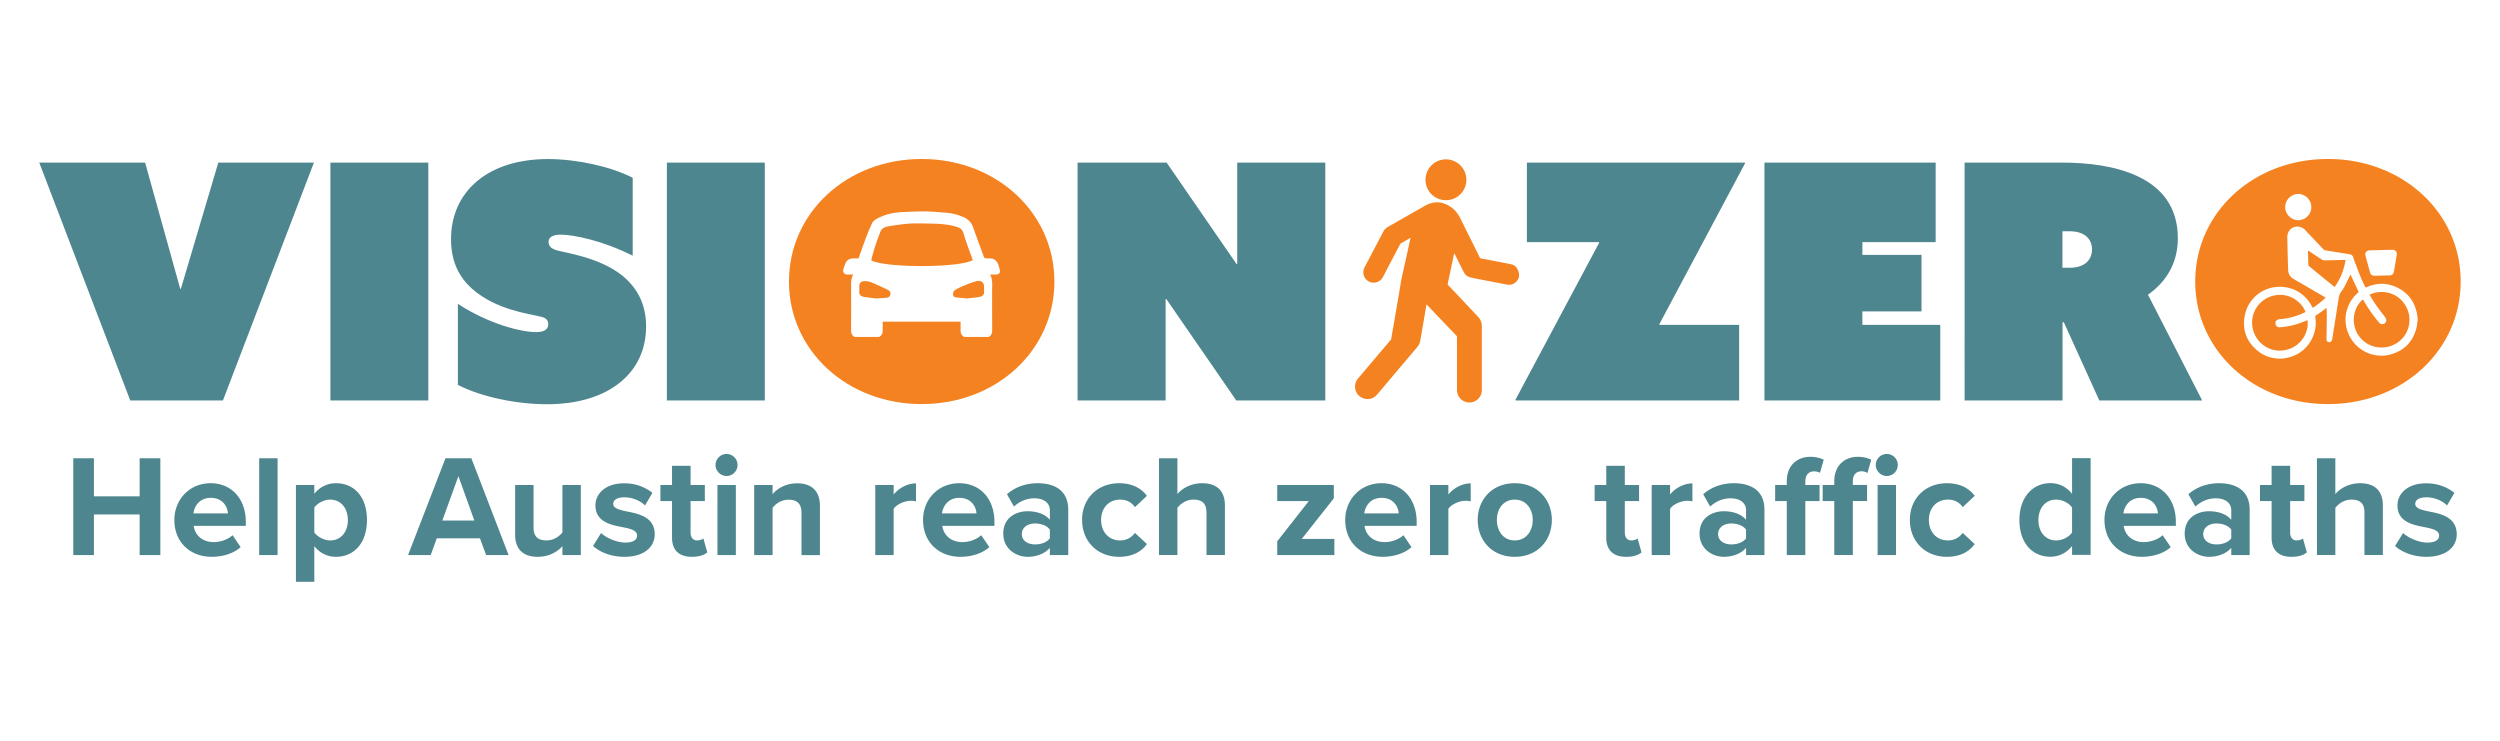 <svg width="270" height="80" version="1.1" id="Layer_1" xmlns="http://www.w3.org/2000/svg" x="0" y="0" viewBox="0 0 324.76 65.12" xml:space="preserve"><style>.st0{fill:#4d868e}.st1{fill:#f58220}</style><path class="st0" d="M86.63 5.57h12.72v30.9H86.63zM5.1 5.57h13.75l4.56 16.39h.09l4.86-16.39h12.42l-11.82 30.9H16.92zM42.92 5.57h12.72v30.9H42.92zM59.48 23.92c4.14 2.69 8.32 3.67 10.16 3.67 1.28 0 1.58-.51 1.58-1.02 0-.6-.38-.85-.94-.98-1.49-.38-5.8-.85-8.96-3.63-1.62-1.45-2.73-3.46-2.73-6.44 0-6.19 4.78-10.41 12.59-10.41 3.76 0 8.2.98 11.01 2.43v10.12c-4.01-2.01-7.77-2.73-9.35-2.73-1.24 0-1.58.47-1.58.94 0 .64.47.89.98 1.07 1.28.38 5.55.9 8.58 3.29 2.09 1.71 3.11 3.88 3.11 6.66 0 5.93-4.78 10.07-12.89 10.07-3.88 0-8.53-.94-11.56-2.52V23.92zM139.98 5.57h11.57l9.09 13.19.08-.04V5.57h11.44v30.9H160.6l-9.1-13.19-.08.05v13.14h-11.44zM207.74 15.98l-.04-.08h-9.35V5.57h28.3l.04.09-11.14 20.91.04.08h10.33v9.82H196.9l-.04-.09zM229.21 5.57h22.24V15.9h-9.52v1.66h7.68v7.34h-7.68v1.75h10.12v9.82h-22.84zM255.21 5.57h12.68c6.36 0 15.02 1.58 15.02 9.82 0 3.33-1.58 5.72-3.88 7.34l7.04 13.74h-13.36l-4.61-10.16h-.17v10.16h-12.72V5.57zm13.65 13.66c2.01 0 2.9-1.07 2.9-2.39s-.94-2.35-2.9-2.35h-.94v4.74h.94z"/><path class="st1" d="M125.14 14.69c-.14-.46-.46-.65-.85-.77-1.02-.31-2.09-.4-3.15-.42-1.3-.03-2.61-.09-3.91.08-.65.09-1.3.17-1.94.29-.4.08-.77.27-.93.7-.47 1.21-.9 2.43-1.18 3.7 1.85.99 11.37.99 13.19-.03-.43-1.17-.86-2.35-1.23-3.55zM115.37 22.12c-.57-.28-1.15-.55-1.73-.81-.46-.2-.92-.38-1.44-.34-.33.03-.57.25-.57.58-.01.23.02.46-.01.69-.05.52.25.71.64.78.56.1 1.13.14 1.7.21 0-.01.01-.02.01-.03.39-.02.77-.04 1.16-.07.31-.02.47-.15.55-.45a.553.553 0 00-.31-.56z"/><path class="st1" d="M119.73 5.1c-9.69 0-17.24 6.96-17.24 15.92s7.55 15.92 17.24 15.92 17.24-6.96 17.24-15.92S129.41 5.1 119.73 5.1zm9.67 15.01c-.24.01-.49 0-.78 0 .39.72.25 1.47.26 2.2.01 1.68-.01 3.35.01 5.03 0 .39-.09.68-.44.88h-3.19c-.38-.2-.5-.53-.48-.93.02-.35 0-.71 0-1.06h-10.11c0 .36-.01.71 0 1.06.02.41-.1.73-.48.93H111c-.34-.2-.44-.49-.44-.88.02-2 .01-4.01 0-6.01 0-.41.06-.81.26-1.22-.25 0-.48-.01-.7 0-.38.03-.71-.26-.56-.7.09-.26.16-.53.28-.79.18-.4.52-.59.95-.61.25-.01.49 0 .74 0 .31-.88.61-1.76.94-2.63.24-.65.51-1.28.8-1.91.17-.37.54-.57.89-.74.64-.31 1.31-.53 2.01-.63.3-.04.61-.09.91-.1 1.07-.04 2.13-.1 3.2-.09.9.01 1.8.11 2.71.18.77.05 1.5.26 2.2.57.62.28 1.03.73 1.25 1.39.44 1.28.92 2.54 1.39 3.81.02.07.12.13.2.14.13.02.27.01.4.01.7-.03 1.08.26 1.29.91.06.18.1.36.15.54.12.38-.08.64-.47.65z"/><path class="st1" d="M127.67 21.17c-.25-.31-.62-.25-.92-.17-.57.16-1.13.39-1.68.62-.35.14-.7.31-1.02.52-.14.09-.25.32-.25.49-.01.21.11.43.39.45.44.04.87.08 1.39.14.5-.06 1.07-.1 1.63-.2.37-.07.68-.26.63-.76-.02-.23.01-.46-.01-.69a.74.74 0 00-.16-.4zM188.94 17.37c.03.06.05.09.06.12.37.75.74 1.5 1.12 2.24.03.06.06.11.09.16.14.25.34.43.62.53.23.09.46.13.7.18l1.86.36c.62.12 1.24.24 1.85.36.2.04.41.08.61.11.46.06.85-.1 1.16-.43.1-.11.18-.24.24-.37.1-.2.09-.42.07-.63-.03-.22-.1-.42-.2-.61-.19-.37-.51-.55-.9-.63-.95-.19-1.89-.37-2.84-.55-.34-.07-.67-.13-1.01-.19-.07-.01-.11-.05-.14-.12-.75-1.52-1.51-3.03-2.26-4.55-.13-.25-.24-.51-.38-.75-.29-.52-.66-.96-1.16-1.29-.38-.25-.78-.44-1.23-.53-.42-.08-.84-.06-1.26.05-.27.07-.52.17-.76.31-1.54.88-3.08 1.75-4.62 2.63-.15.08-.29.18-.43.27-.18.12-.33.29-.43.49-.81 1.55-1.62 3.1-2.44 4.65-.32.61-.11 1.28.27 1.63.62.57 1.62.44 2.06-.28.11-.18.2-.37.3-.56.66-1.26 1.32-2.51 1.98-3.77.04-.07.09-.13.16-.17.36-.2.71-.41 1.07-.62.03-.02.07-.04.12-.06v.07l-.57 2.6c-.19.87-.39 1.74-.58 2.61-.08.39-.14.78-.2 1.18-.11.63-.21 1.25-.32 1.88-.11.62-.21 1.24-.32 1.86-.1.62-.21 1.23-.32 1.84-.06.36-.13.71-.18 1.07-.01.06-.03.1-.07.14l-2.64 3.12c-.53.62-1.06 1.25-1.59 1.88-.31.36-.44.78-.39 1.25.07.65.51 1.18 1.13 1.36.69.2 1.27.01 1.74-.53.52-.6 1.03-1.21 1.54-1.82 1.17-1.39 2.35-2.78 3.52-4.16.15-.17.29-.35.39-.55.09-.2.14-.41.17-.62.14-.8.28-1.59.41-2.39l.36-2.07c0-.02.01-.04.02-.07.03.02.05.04.07.06 1.27 1.34 2.54 2.67 3.82 4.01.05.05.06.11.06.18v6.8c0 .28.04.54.17.78.25.49.65.79 1.19.88.86.15 1.7-.44 1.85-1.33.02-.11.02-.22.02-.33v-8.23c0-.49-.18-.9-.52-1.25-.37-.38-.72-.77-1.08-1.15-.92-.98-1.84-1.96-2.77-2.93-.06-.06-.08-.11-.06-.2.22-1.02.43-2.04.65-3.06.05-.26.11-.51.16-.77.04-.03.05-.05.06-.09M190.49 7.81a2.659 2.659 0 00-2.66-2.66 2.65 2.65 0 00-2.65 2.66c0 1.47 1.18 2.64 2.65 2.64 1.48.01 2.65-1.18 2.66-2.64M298.8 26.41c-.84.3-1.72.48-2.61.55-.33.03-.58-.18-.6-.48-.02-.32.2-.55.54-.57 1.15-.08 2.23-.39 3.27-.88.04-.01.07-.04.1-.05-.56-1.45-2.3-2.61-4.22-2.11-2 .52-3.1 2.5-2.61 4.39.52 1.98 2.47 3.13 4.42 2.61 1.95-.51 2.89-2.4 2.66-3.83-.32.12-.63.26-.95.37zM301.9 18.27c-.08 0-.17-.03-.23-.07-.6-.39-1.21-.8-1.83-1.21-.01.07-.02.12-.02.17.01.55.02 1.09.04 1.64 0 .08.04.18.1.23 1.09.89 2.18 1.78 3.28 2.67.01.01.02.01.05.02a8.262 8.262 0 001.41-3.51h-.21c-.87.02-1.73.05-2.59.06z"/><path class="st1" d="M302.41 5.1c-9.69 0-17.24 6.96-17.24 15.92s7.55 15.92 17.24 15.92c9.69 0 17.24-6.96 17.24-15.92.01-8.96-7.55-15.92-17.24-15.92zm5.44 11.87c.48-.02.96-.02 1.44-.04.51-.01 1.03-.03 1.54-.03.34 0 .57.29.52.62-.12.74-.24 1.47-.37 2.21-.05.32-.24.48-.56.49-.65.02-1.3.03-1.95.05-.31.01-.51-.14-.59-.44-.2-.7-.39-1.4-.58-2.1-.13-.47.07-.74.55-.76zm-10.63-6.67c.27-.35.64-.54 1.05-.65.17 0 .34-.01.51-.01.03.01.07.03.11.04 1.25.27 1.78 1.75.98 2.74-.6.73-1.63.84-2.36.26-.75-.61-.87-1.63-.29-2.38zm16.68 16.78c-.45 1.76-1.57 2.9-3.31 3.4-1.8.52-3.78-.16-4.91-1.64-1.51-1.98-1.26-4.67.59-6.34.05-.04.1-.09.13-.12-.36-.78-.72-1.54-1.06-2.28-.25.5-.5 1.03-.76 1.54-.11.21-.23.42-.38.6-.23.29-.34.6-.4.96-.27 1.76-.55 3.51-.83 5.26-.05.35-.28.52-.54.41-.13-.06-.21-.15-.21-.3.02-.96.03-1.92.04-2.88 0-.42-.02-.84-.03-1.26-.15.12-.32.26-.51.39-.27.2-.55.39-.83.57-.11.07-.14.15-.12.27.16 1.08-.03 2.09-.57 3.04-.63 1.08-1.54 1.79-2.74 2.14-.27.08-.55.12-.82.18-.24.01-.47.01-.71.02-.06-.01-.13-.03-.19-.03-.8-.07-1.53-.32-2.18-.78-1.62-1.16-2.31-2.76-1.97-4.72.43-2.46 2.71-4.08 5.14-3.77 1.48.19 2.62.93 3.41 2.18.1.16.19.34.3.52.6-.4 1.16-.82 1.66-1.33-.03-.03-.04-.04-.05-.04-1.35-.78-2.69-1.57-4.04-2.34-.48-.27-.75-.66-.77-1.2-.05-1.43-.08-2.85-.11-4.28-.01-.58.32-1.08.8-1.27a1.38 1.38 0 011.53.36c.78.83 1.56 1.65 2.35 2.48.06.06.14.13.22.14 1.02.17 2.04.33 3.07.49.44.07.58.22.67.67l.03.09c.3.78.59 1.57.91 2.35.17.42.39.83.58 1.23.04 0 .05 0 .07-.01.02-.01.04-.01.06-.02 1.35-.6 2.69-.6 4.01.05 1.4.69 2.24 1.83 2.54 3.36.04.2.06.41.09.62 0 .07 0 .13.01.2-.06.36-.08.73-.17 1.09z"/><path class="st1" d="M307.81 22.73c.29.46.55.93.86 1.37.37.53.77 1.04 1.16 1.54.21.28.22.59-.02.79-.24.2-.56.16-.78-.1-.68-.8-1.28-1.65-1.81-2.55-.09-.15-.17-.29-.26-.44-1.07.82-1.66 2.76-.74 4.42.95 1.72 3.15 2.34 4.91 1.39 1.75-.95 2.39-3.15 1.41-4.92-.98-1.76-3.1-2.29-4.73-1.5z"/><path class="st0" d="M18.14 51.28H12.2v5.27H9.52V43.98h2.68v4.94h5.94v-4.94h2.69v12.57h-2.69zM27.37 47.22c2.71 0 4.56 2.04 4.56 5.01v.53h-6.77c.15 1.15 1.07 2.11 2.62 2.11.85 0 1.85-.34 2.43-.9l1.05 1.55c-.91.83-2.34 1.26-3.75 1.26-2.77 0-4.86-1.86-4.86-4.79.01-2.64 1.95-4.77 4.72-4.77m-2.24 3.92h4.48c-.06-.87-.66-2.02-2.24-2.02-1.49.01-2.13 1.12-2.24 2.02M33.67 43.98h2.39v12.57h-2.39zM38.44 60.02V47.45h2.39v1.15c.7-.89 1.7-1.38 2.81-1.38 2.34 0 4.03 1.73 4.03 4.77 0 3.03-1.7 4.79-4.03 4.79-1.07 0-2.07-.45-2.81-1.39v4.64h-2.39zm4.45-10.67c-.77 0-1.66.45-2.06 1.04v3.22c.4.57 1.28 1.04 2.06 1.04 1.38 0 2.3-1.07 2.3-2.66-.01-1.56-.93-2.64-2.3-2.64M62.35 54.38h-5.61l-.79 2.17h-2.94l4.86-12.57h3.36l4.84 12.57h-2.92l-.8-2.17zm-4.89-2.31h4.16l-2.07-5.77-2.09 5.77zM73.06 55.4c-.62.7-1.72 1.38-3.2 1.38-2 0-2.94-1.09-2.94-2.87v-6.46h2.39v5.52c0 1.26.66 1.68 1.68 1.68.92 0 1.66-.51 2.07-1.04v-6.16h2.39v9.1h-2.39V55.4zM78.08 53.69c.66.62 2.02 1.24 3.15 1.24 1.04 0 1.53-.36 1.53-.92 0-.64-.79-.87-1.83-1.07-1.56-.3-3.58-.68-3.58-2.85 0-1.53 1.34-2.86 3.73-2.86 1.54 0 2.77.53 3.67 1.24l-.96 1.64c-.55-.58-1.58-1.06-2.7-1.06-.87 0-1.43.32-1.43.85 0 .56.72.77 1.73.98 1.56.3 3.66.72 3.66 2.98 0 1.66-1.41 2.92-3.94 2.92-1.58 0-3.11-.53-4.07-1.41l1.04-1.68zM87.3 54.29v-4.75h-1.51v-2.09h1.51v-2.49h2.41v2.49h1.85v2.09h-1.85v4.11c0 .57.3 1 .83 1 .36 0 .7-.13.83-.26l.51 1.81c-.36.32-1 .58-2 .58-1.68 0-2.58-.87-2.58-2.49M92.95 44.85c0-.79.66-1.43 1.43-1.43a1.43 1.43 0 110 2.86c-.77 0-1.43-.64-1.43-1.43m.25 2.6h2.39v9.1H93.2v-9.1zM104.11 51.05c0-1.26-.66-1.69-1.68-1.69-.94 0-1.68.53-2.07 1.07v6.12h-2.39v-9.1h2.39v1.19c.58-.7 1.7-1.41 3.19-1.41 2 0 2.96 1.13 2.96 2.9v6.43h-2.39v-5.51zM113.7 47.45h2.39v1.24c.64-.81 1.77-1.45 2.9-1.45v2.34c-.17-.04-.4-.08-.66-.08-.79 0-1.85.45-2.24 1.04v6.01h-2.39v-9.1zM124.62 47.22c2.71 0 4.56 2.04 4.56 5.01v.53h-6.77c.15 1.15 1.07 2.11 2.62 2.11.85 0 1.85-.34 2.43-.9l1.06 1.55c-.91.83-2.34 1.26-3.75 1.26-2.77 0-4.86-1.86-4.86-4.79-.01-2.64 1.94-4.77 4.71-4.77m-2.25 3.92h4.48c-.06-.87-.66-2.02-2.24-2.02-1.48.01-2.12 1.12-2.24 2.02M136.38 55.61c-.62.74-1.7 1.17-2.88 1.17-1.45 0-3.17-.98-3.17-3.02 0-2.13 1.72-2.9 3.17-2.9 1.21 0 2.28.38 2.88 1.11v-1.26c0-.92-.79-1.53-2-1.53-.98 0-1.88.36-2.66 1.07l-.91-1.6c1.11-.98 2.54-1.43 3.98-1.43 2.07 0 3.98.83 3.98 3.45v5.88h-2.39v-.94zm0-2.37c-.4-.53-1.15-.79-1.92-.79-.94 0-1.72.49-1.72 1.38 0 .85.77 1.34 1.72 1.34.77 0 1.53-.26 1.92-.79v-1.14zM145.39 47.22c1.86 0 3 .81 3.6 1.64l-1.56 1.47c-.43-.64-1.09-.98-1.92-.98-1.45 0-2.47 1.06-2.47 2.64s1.02 2.66 2.47 2.66c.83 0 1.49-.38 1.92-.98l1.56 1.45c-.6.85-1.73 1.66-3.6 1.66-2.81 0-4.82-1.98-4.82-4.79-.01-2.79 2.01-4.77 4.82-4.77M156.72 51.01c0-1.26-.66-1.66-1.7-1.66-.92 0-1.66.53-2.07 1.07v6.12h-2.39V43.98h2.39v4.65c.58-.7 1.71-1.41 3.21-1.41 2 0 2.96 1.09 2.96 2.86v6.46h-2.39v-5.53zM165.92 54.76l4.1-5.22h-4.1v-2.09h7.35v1.73l-4.17 5.28h4.24v2.09h-7.42zM179.47 47.22c2.71 0 4.56 2.04 4.56 5.01v.53h-6.77c.15 1.15 1.07 2.11 2.62 2.11.85 0 1.85-.34 2.43-.9l1.05 1.55c-.91.83-2.34 1.26-3.75 1.26-2.77 0-4.86-1.86-4.86-4.79.01-2.64 1.95-4.77 4.72-4.77m-2.25 3.92h4.48c-.06-.87-.66-2.02-2.24-2.02-1.48.01-2.12 1.12-2.24 2.02M185.76 47.45h2.39v1.24c.64-.81 1.77-1.45 2.9-1.45v2.34c-.17-.04-.4-.08-.66-.08-.79 0-1.85.45-2.24 1.04v6.01h-2.39v-9.1zM191.96 51.99c0-2.58 1.81-4.77 4.81-4.77 3.02 0 4.82 2.19 4.82 4.77 0 2.6-1.81 4.79-4.82 4.79-3 0-4.81-2.19-4.81-4.79m7.15 0c0-1.41-.85-2.64-2.34-2.64-1.49 0-2.32 1.22-2.32 2.64 0 1.43.83 2.66 2.32 2.66 1.49 0 2.34-1.23 2.34-2.66M208.66 54.29v-4.75h-1.51v-2.09h1.51v-2.49h2.41v2.49h1.85v2.09h-1.85v4.11c0 .57.3 1 .83 1 .36 0 .7-.13.83-.26l.51 1.81c-.36.32-1 .58-2 .58-1.67 0-2.58-.87-2.58-2.49M214.56 47.45h2.39v1.24c.64-.81 1.77-1.45 2.9-1.45v2.34c-.17-.04-.4-.08-.66-.08-.79 0-1.85.45-2.24 1.04v6.01h-2.39v-9.1zM226.82 55.61c-.62.74-1.7 1.17-2.88 1.17-1.45 0-3.16-.98-3.16-3.02 0-2.13 1.71-2.9 3.16-2.9 1.21 0 2.28.38 2.88 1.11v-1.26c0-.92-.79-1.53-2-1.53-.98 0-1.88.36-2.66 1.07l-.91-1.6c1.11-.98 2.54-1.43 3.98-1.43 2.07 0 3.98.83 3.98 3.45v5.88h-2.39v-.94zm0-2.37c-.4-.53-1.15-.79-1.92-.79-.94 0-1.71.49-1.71 1.38 0 .85.77 1.34 1.71 1.34.77 0 1.53-.26 1.92-.79v-1.14zM232.11 49.54h-1.51v-2.09h1.51v-.49c0-1.98 1.28-3.17 3.07-3.17.68 0 1.3.15 1.73.38l-.49 1.7c-.21-.13-.49-.19-.77-.19-.68 0-1.13.45-1.13 1.32v.45h1.85v2.09h-1.85v7.01h-2.41v-7.01zm6.17 0h-1.51v-2.09h1.51v-.49c0-1.98 1.28-3.17 3.07-3.17.68 0 1.3.15 1.73.38l-.49 1.73c-.19-.13-.45-.23-.77-.23-.68 0-1.13.45-1.13 1.28v.49h1.85v2.09h-1.85v7.01h-2.41v-7zm5.39-4.69c0-.79.66-1.43 1.43-1.43a1.43 1.43 0 110 2.86c-.77 0-1.43-.64-1.43-1.43m.24 2.6h2.39v9.1h-2.39v-9.1zM252.92 47.22c1.87 0 3 .81 3.6 1.64l-1.56 1.47c-.43-.64-1.09-.98-1.92-.98-1.45 0-2.47 1.06-2.47 2.64s1.02 2.66 2.47 2.66c.83 0 1.49-.38 1.92-.98l1.56 1.45c-.6.85-1.73 1.66-3.6 1.66-2.81 0-4.82-1.98-4.82-4.79 0-2.79 2.01-4.77 4.82-4.77M269.17 55.38c-.72.9-1.72 1.39-2.81 1.39-2.3 0-4.03-1.73-4.03-4.77 0-2.97 1.72-4.79 4.03-4.79 1.08 0 2.09.47 2.81 1.39v-4.64h2.41v12.57h-2.41v-1.15zm0-4.99c-.4-.6-1.26-1.04-2.07-1.04-1.36 0-2.3 1.07-2.3 2.66 0 1.57.94 2.64 2.3 2.64.81 0 1.68-.43 2.07-1.04v-3.22zM278.09 47.22c2.71 0 4.56 2.04 4.56 5.01v.53h-6.77c.15 1.15 1.07 2.11 2.62 2.11.85 0 1.85-.34 2.43-.9l1.06 1.55c-.91.83-2.34 1.26-3.75 1.26-2.77 0-4.86-1.86-4.86-4.79-.01-2.64 1.94-4.77 4.71-4.77m-2.25 3.92h4.48c-.06-.87-.66-2.02-2.24-2.02-1.48.01-2.12 1.12-2.24 2.02M289.85 55.61c-.62.74-1.7 1.17-2.88 1.17-1.45 0-3.17-.98-3.17-3.02 0-2.13 1.72-2.9 3.17-2.9 1.21 0 2.28.38 2.88 1.11v-1.26c0-.92-.79-1.53-2-1.53-.98 0-1.88.36-2.66 1.07l-.91-1.6c1.11-.98 2.54-1.43 3.98-1.43 2.07 0 3.98.83 3.98 3.45v5.88h-2.39v-.94zm0-2.37c-.4-.53-1.15-.79-1.92-.79-.94 0-1.72.49-1.72 1.38 0 .85.77 1.34 1.72 1.34.77 0 1.53-.26 1.92-.79v-1.14zM295.09 54.29v-4.75h-1.51v-2.09h1.51v-2.49h2.41v2.49h1.85v2.09h-1.85v4.11c0 .57.3 1 .83 1 .36 0 .7-.13.83-.26l.51 1.81c-.36.32-1 .58-2 .58-1.68 0-2.58-.87-2.58-2.49M307.15 51.01c0-1.26-.66-1.66-1.7-1.66-.92 0-1.66.53-2.08 1.07v6.12h-2.39V43.98h2.39v4.65c.59-.7 1.72-1.41 3.21-1.41 2 0 2.96 1.09 2.96 2.86v6.46h-2.39v-5.53zM312.17 53.69c.66.62 2.02 1.24 3.15 1.24 1.04 0 1.53-.36 1.53-.92 0-.64-.79-.87-1.83-1.07-1.56-.3-3.58-.68-3.58-2.85 0-1.53 1.34-2.86 3.73-2.86 1.54 0 2.77.53 3.67 1.24l-.96 1.64c-.55-.58-1.58-1.06-2.7-1.06-.87 0-1.43.32-1.43.85 0 .56.72.77 1.73.98 1.56.3 3.66.72 3.66 2.98 0 1.66-1.41 2.92-3.94 2.92-1.58 0-3.11-.53-4.07-1.41l1.04-1.68z"/></svg>